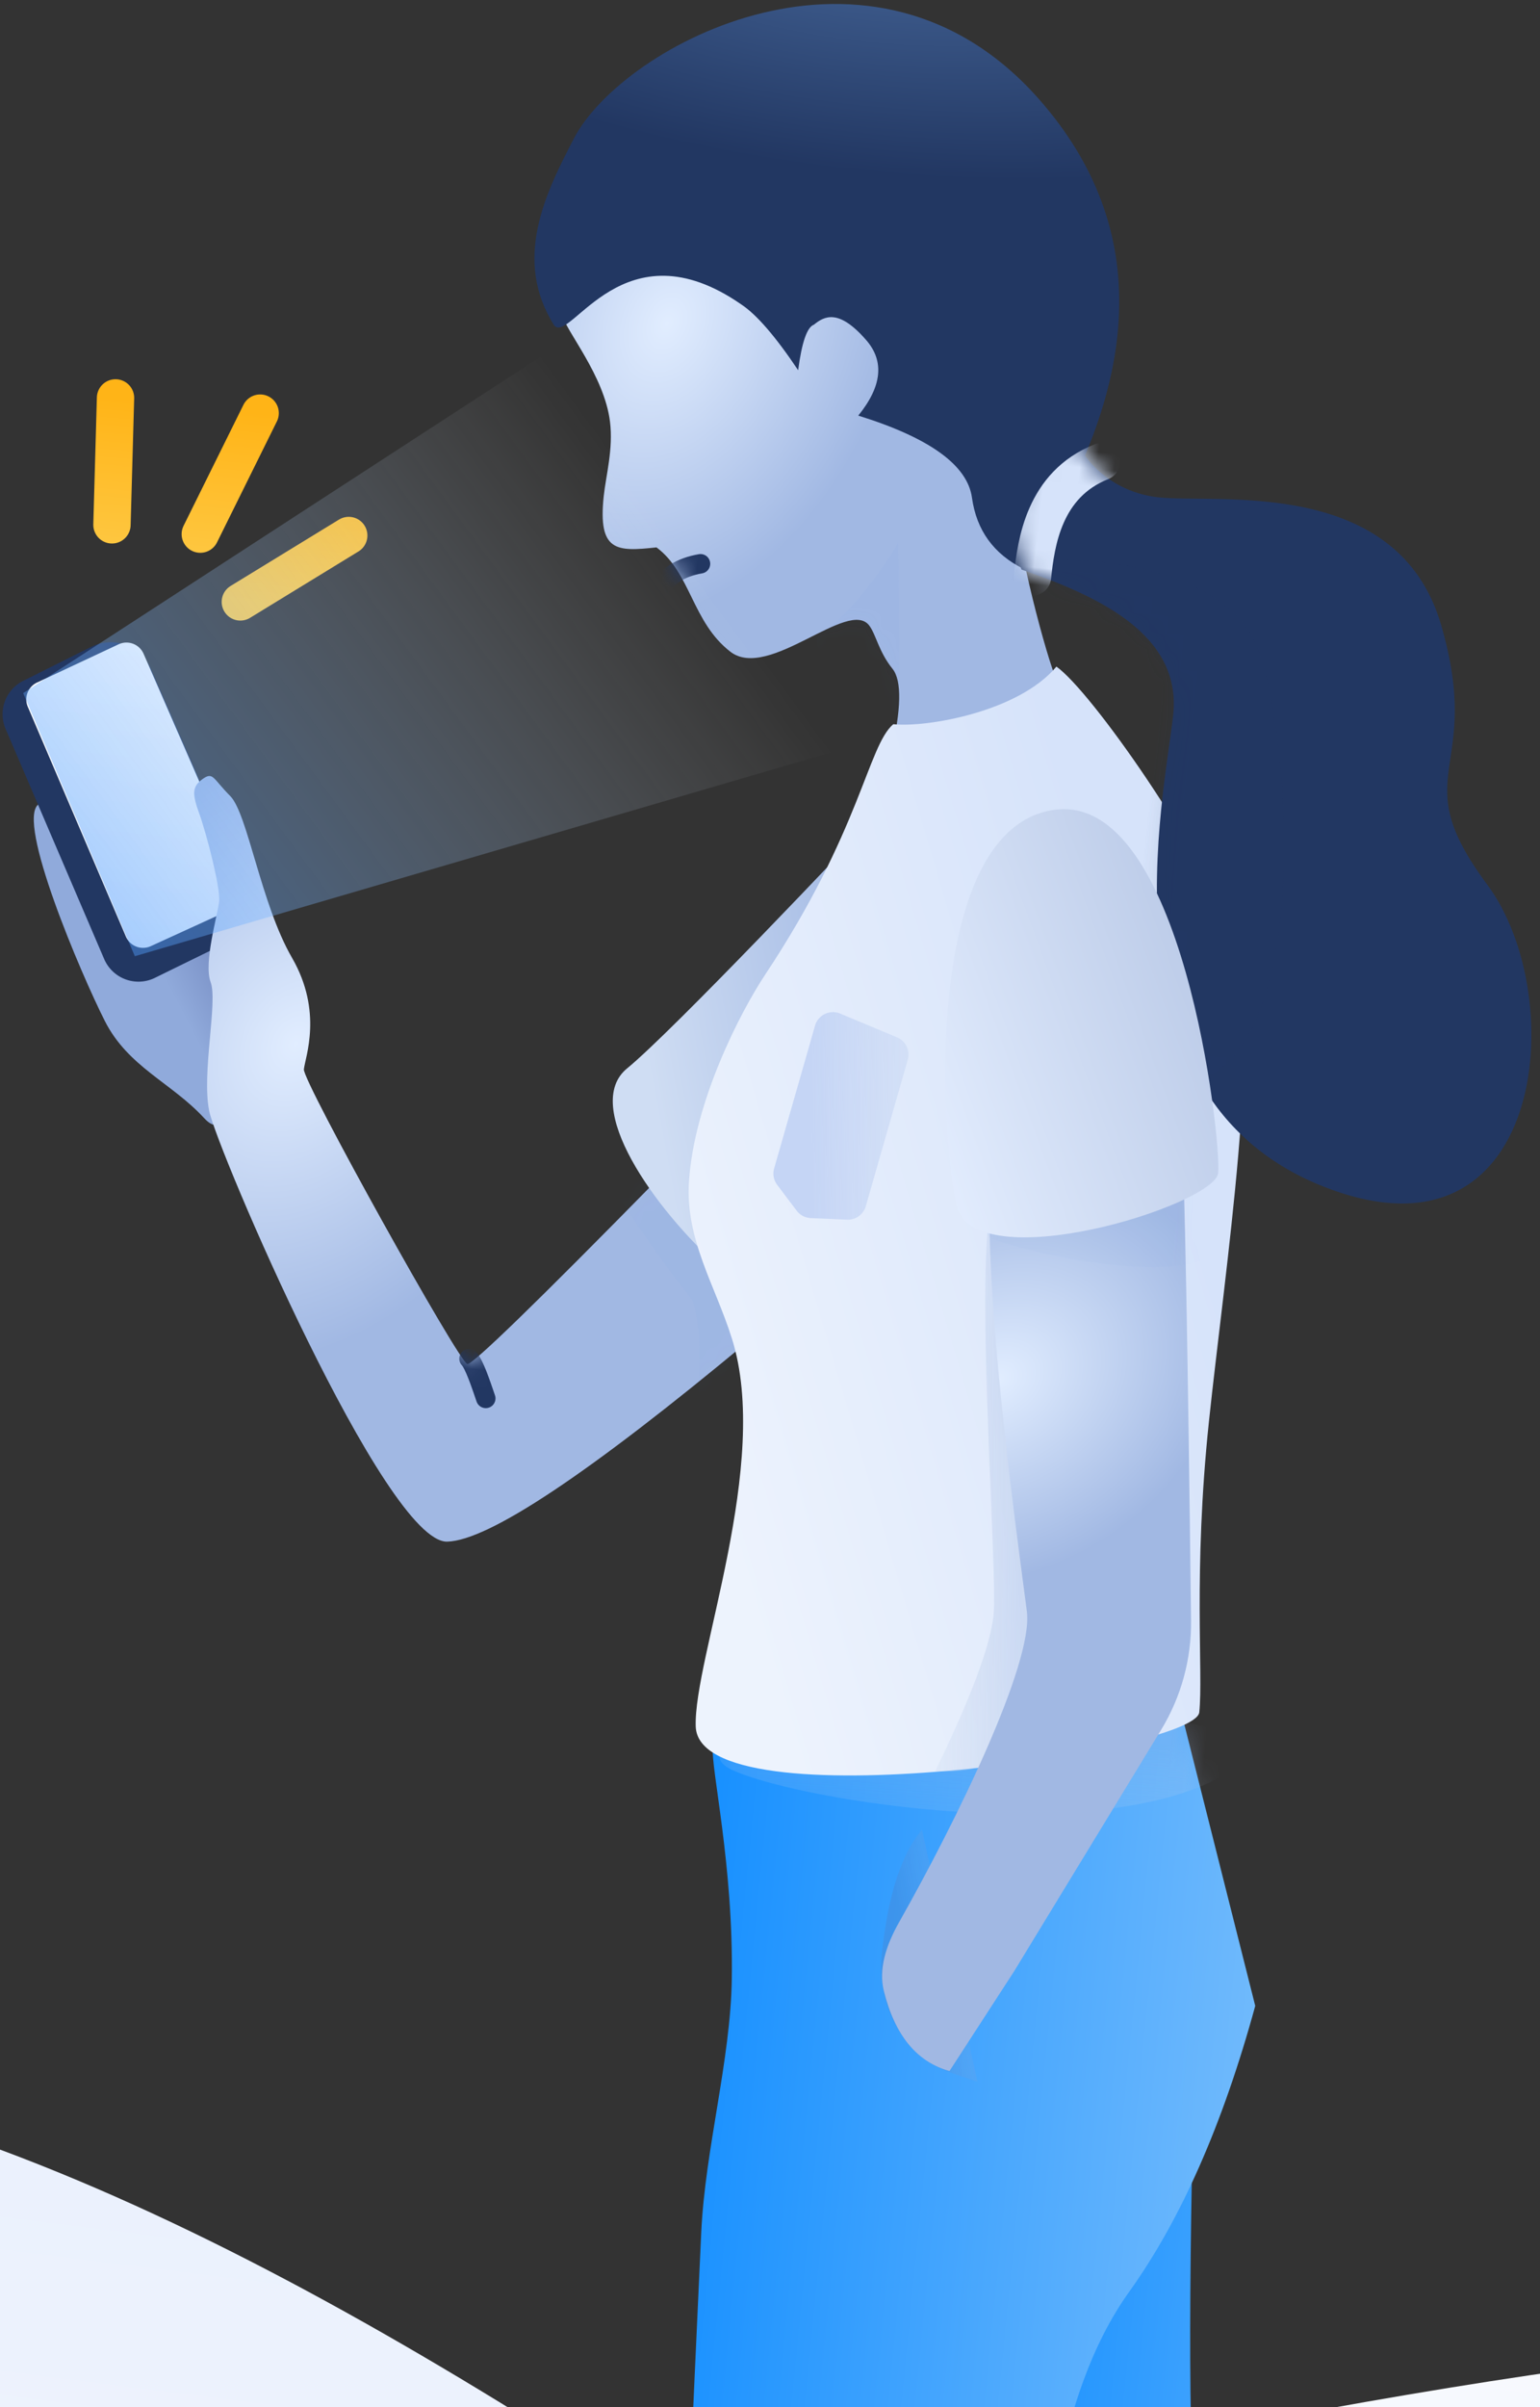 <svg xmlns="http://www.w3.org/2000/svg" xmlns:xlink="http://www.w3.org/1999/xlink" width="89" height="139" viewBox="0 0 89 139">
    <rect x="0" y="0" width="89" height="139" fill="#333333" stroke="none"/>
    <defs>
        <linearGradient id="a" x1="12.03%" x2="20.148%" y1="-13.871%" y2="104.636%">
            <stop offset="0%" stop-color="#FFF"/>
            <stop offset="100%" stop-color="#D6E3FA"/>
        </linearGradient>
        <linearGradient id="b" x1="50%" x2="50%" y1="100%" y2="-97.524%">
            <stop offset="0%" stop-color="#FFF"/>
            <stop offset="100%" stop-color="#D6E3FA"/>
        </linearGradient>
        <linearGradient id="c" x1="106.627%" x2="0%" y1="100%" y2="100%">
            <stop offset="0%" stop-color="#75BCFC"/>
            <stop offset="100%" stop-color="#1790FF"/>
        </linearGradient>
        <path id="d" d="M.173 5.88c0 1.247 1.906 6.657 2.496 13.263.416 4.652-.505 9.898-.229 14.703.445 7.753 1.691 28.315 3.738 61.685 1.396 1.018 2.88 1.644 4.454 1.877 1.574.234 3.65.014 6.227-.66 2.963-22.815 5.161-37.01 6.594-42.585 1.034-4.026.148-12.807 3.946-19.487 2.532-4.453 4.37-10.177 5.516-17.172L26.505.036C8.95 2.514.172 4.462.172 5.88z"/>
        <linearGradient id="e" x1="89.265%" x2="79.854%" y1="83.22%" y2="25.681%">
            <stop offset="0%" stop-color="#CFDDF3" stop-opacity=".478"/>
            <stop offset="100%" stop-color="#A1B8E3"/>
        </linearGradient>
        <linearGradient id="g" x1="113%" x2="50%" y1="45.116%" y2="88.615%">
            <stop offset="0%" stop-color="#CFDDF3" stop-opacity=".174"/>
            <stop offset="100%" stop-color="#5477B8"/>
        </linearGradient>
        <radialGradient id="i" cx="20.393%" cy="34.859%" r="41.162%" fx="20.393%" fy="34.859%" gradientTransform="matrix(.925 .368 -.482 1.13 .183 -.12)">
            <stop offset="0%" stop-color="#E1EDFF"/>
            <stop offset="100%" stop-color="#A1B8E3"/>
        </radialGradient>
        <path id="h" d="M.238 8.517c.28.874 2.774 3.213 3.382 5.833.361 1.558.089 3.12.089 4.323 0 3.227 1.07 3.104 3.342 2.615 2.128 1.259 2.499 4.079 4.876 5.545 2.377 1.467 6.483-3.838 7.838-2.327.443.494.697 1.438 1.583 2.327.615.618.756 2.262.42 4.933 5.369-.786 8.359-2.61 8.97-5.474-.99-1.992-3.282-8.183-3.282-9.872 0-1.69 3.786-8.133-6.533-14.385C10.603-4.217-.208 7.123.238 8.517z"/>
        <linearGradient id="k" x1="80.672%" x2="50%" y1="11.93%" y2="43.951%">
            <stop offset="0%" stop-color="#5D6FAA"/>
            <stop offset="100%" stop-color="#90AADB"/>
        </linearGradient>
        <linearGradient id="l" x1="50%" x2="50%" y1="100%" y2="0%">
            <stop offset="0%" stop-color="#EDF3FD"/>
            <stop offset="100%" stop-color="#FFF"/>
        </linearGradient>
        <radialGradient id="n" cx="20.393%" cy="34.859%" r="42.085%" fx="20.393%" fy="34.859%" gradientTransform="matrix(.904 .36 -.54 .965 .208 -.061)">
            <stop offset="0%" stop-color="#E1EDFF"/>
            <stop offset="100%" stop-color="#A1B8E3"/>
        </radialGradient>
        <path id="m" d="M29.069 20.514c-6.218 7.817-9.482 11.725-9.792 11.725C18.812 32.24 8.1 17 8.1 16.304c0-.696.764-3.425-1.356-6.336-2.12-2.91-3.414-8.009-4.529-8.917C1.101.144 1.093-.252.532.24c-.56.492-.524.912 0 1.984S2.216 6.376 2.216 7.17c0 .793-.536 3.618 0 4.694s.024 5.261.69 7.394c.666 2.132 12.74 23.766 16.283 23.301 2.362-.31 7.714-4.742 16.058-13.296 1.292-3.77.878-6.36-1.243-7.77-2.12-1.411-3.766-1.737-4.935-.978z"/>
        <linearGradient id="p" x1="9.919%" x2="74.142%" y1="45.316%" y2="16.957%">
            <stop offset="0%" stop-color="#CFDDF3"/>
            <stop offset="100%" stop-color="#A1B8E3"/>
        </linearGradient>
        <linearGradient id="q" x1="10.719%" x2="71.259%" y1="73.265%" y2="21.608%">
            <stop offset="0%" stop-color="#EDF3FD"/>
            <stop offset="100%" stop-color="#D6E3FA"/>
        </linearGradient>
        <linearGradient id="r" x1="-8.955%" x2="116.824%" y1="107.033%" y2="58.252%">
            <stop offset="0%" stop-color="#D1DEF3" stop-opacity=".126"/>
            <stop offset="100%" stop-color="#A4BAE4"/>
        </linearGradient>
        <radialGradient id="s" cy="0%" r="40.916%" fx="50%" fy="0%" gradientTransform="matrix(0 1 -2.462 0 .5 -.5)">
            <stop offset="0%" stop-color="#47689B"/>
            <stop offset="100%" stop-color="#223762"/>
        </radialGradient>
        <path id="t" d="M2.948.322c0 .854 1.901 3.419 5.307 3.419 3.406 0 13.6-2.646 16.979 5.625 3.379 8.27-1.285 8.66 4.22 14.634 5.504 5.974 5.714 22.148-7.743 18.28-13.456-3.868-11.335-21.449-11.335-26.14 0-4.69-5.057-6.367-9.595-7.425C-1.693 3.741 2.948-.53 2.948.322z"/>
        <radialGradient id="w" cx="20.393%" cy="34.859%" r="68.284%" fx="20.393%" fy="34.859%" gradientTransform="matrix(.557 .222 -1.051 .188 .457 .238)">
            <stop offset="0%" stop-color="#E1EDFF"/>
            <stop offset="100%" stop-color="#A1B8E3"/>
        </radialGradient>
        <path id="v" d="M6.295 32.52C5.458 28.943.61 9.808 1.717 5.009c1.108-4.8 9.631-7.13 10.523-1.454.555 3.533 1.736 13.03 3.544 28.489.259 2.21-.11 4.447-1.063 6.457L7.735 53.242l-3.116 6.124c-1.935-.322-3.353-1.719-4.254-4.19-.441-1.208-.168-2.61.462-4.057 2.711-6.226 6.148-15.695 5.468-18.598z"/>
        <linearGradient id="y" x1="34.804%" x2="112.133%" y1="108.716%" y2="50%">
            <stop offset="0%" stop-color="#E3EDFE"/>
            <stop offset="100%" stop-color="#B8C8E6"/>
        </linearGradient>
        <linearGradient id="z" x1="169.484%" x2="50%" y1="30.426%" y2="100%">
            <stop offset="0%" stop-color="#D2DFF5" stop-opacity=".543"/>
            <stop offset="100%" stop-color="#C5D5F5"/>
        </linearGradient>
        <linearGradient id="A" x1="50%" x2="50%" y1="0%" y2="100%">
            <stop offset="0%" stop-color="#FFB417"/>
            <stop offset="100%" stop-color="#FECC4C"/>
        </linearGradient>
        <linearGradient id="B" x1="71.03%" x2="7.462%" y1="42.707%" y2="92.85%">
            <stop offset="0%" stop-color="#FFF" stop-opacity="0"/>
            <stop offset="100%" stop-color="#4C9CFE"/>
        </linearGradient>
    </defs>
    <g fill="none" fill-rule="evenodd">
        <path fill="url(#a)" d="M0 152.651c20.523-7.777 72.8-26.276 118.772-26.276 45.972 0 102.96 29.944 139.736 33.342 24.518 2.265 68.31 4.182 131.377 5.751v45.64H0V152.65z" transform="scale(-1 1) rotate(-6 77.86 2523.219)"/>
        <path fill="url(#b)" d="M0 171.184c20.523-13.262 72.8-44.81 118.772-44.81 45.972 0 102.96 51.064 139.736 56.859 24.518 3.863 68.31 7.132 131.377 9.808v77.828H0v-99.685z" transform="rotate(6 117.083 -1196.508)"/>
        <path fill="url(#c)" d="M77.24 119.925c1.184 14.16 2.195 22.292 3.034 24.394.84 2.102 6.346 10.155 16.52 24.161-.526 1.658-1.333 3.09-2.423 4.3-1.536 1.706-3.133 2.691-4.364 3.453-1.993-1.584-9.489-9.022-22.486-22.314-1.097-7.27-1.097-12.895 0-16.877 1.098-3.98 4.338-9.687 9.72-17.117z" transform="rotate(6 44.853 42.156)"/>
        <g transform="rotate(6 -885.278 444.738)">
            <mask id="f" fill="#fff">
                <use xlink:href="#d"/>
            </mask>
            <use fill="url(#c)" xlink:href="#d"/>
            <path fill="url(#e)" d="M1.641 7.186c4.32 1.299 20.46 2.108 27.561-2.394C33.935 1.79 28.085.778 11.651 1.755 2.098 4.51-1.24 6.32 1.64 7.185z" mask="url(#f)" opacity=".5" style="mix-blend-mode:multiply"/>
            <path fill="url(#g)" d="M17.407 23.538c-1.568-.372-3.01-.517-4.299-1.854a7.07 7.07 0 0 1-1.969-4.917c0-3.377.52-5.833 1.558-7.366" mask="url(#f)" opacity=".5" style="mix-blend-mode:multiply"/>
        </g>
        <g transform="rotate(6 -75.952 321.148)">
            <mask id="j" fill="#fff">
                <use xlink:href="#h"/>
            </mask>
            <use fill="url(#i)" xlink:href="#h"/>
            <path fill="#3D82F0" d="M17.15 25.113c1.604-1.217 3.75-5.27 3.75-5.582 0-.208.376 3.082 1.129 9.871-4.323-2.047-5.95-3.477-4.88-4.289z" mask="url(#j)" opacity=".178" style="mix-blend-mode:multiply"/>
            <path stroke="#223762" stroke-linecap="round" stroke-width="1.123" d="M7.412 23.806c.413-.95 1.12-1.513 2.268-1.843" mask="url(#j)"/>
        </g>
        <path fill="url(#k)" d="M14.322 67.894c-2.089-1.84-4.675-2.47-6.298-4.982C6.401 60.4 1.686 51.958 2.912 50.867c1.226-1.091 4.296-4.034 5.453-4.034 1.158 0 3.286 4.462 4.344 6.493 1.058 2.03 2.84 6.357 2.84 8.143 0 1.786.862 8.264-1.227 6.425z" transform="rotate(6 44.853 42.156)"/>
        <path fill="#223762" d="M1.343 39.312l3.93-1.962a2.516 2.516 0 0 1 3.43 1.243l5.649 12.927a2.157 2.157 0 0 1-1.028 2.8L8.95 56.463a2.157 2.157 0 0 1-2.93-1.087L.324 42.09a2.157 2.157 0 0 1 1.02-2.78z"/>
        <path fill="url(#l)" d="M2.087 3.283L6.543.596a1.078 1.078 0 0 1 1.494.391l7.144 12.584c.29.512.117 1.161-.389 1.46l-4.576 2.704a1.078 1.078 0 0 1-1.49-.403l-7.024-12.6a1.078 1.078 0 0 1 .385-1.449z" transform="rotate(6 -342.559 21.853)"/>
        <g transform="rotate(6 -420.705 129.292)">
            <mask id="o" fill="#fff">
                <use xlink:href="#m"/>
            </mask>
            <use fill="url(#n)" xlink:href="#m"/>
            <path fill="#3D82F0" d="M26.578 21.256c1.904 2.357 3.66 4.353 5.269 5.989 1.376 3.548.324 6.175 1.376 5.809 1.051-.367 3.066-10.267 2.059-11.798-.425-.646-3.5-3.25-5.848-2.827-.908.163-1.86 1.106-2.856 2.827z" mask="url(#o)" opacity=".15" style="mix-blend-mode:multiply"/>
            <path stroke="#223762" stroke-linecap="round" stroke-width="1.123" d="M19.337 31.92c.327.28.809 1.328 1.204 2.182" mask="url(#o)"/>
        </g>
        <path fill="url(#p)" d="M44.868 73.363c-4.14-2.98-8.938-8.455-6.539-10.878 2.4-2.423 11.464-14.262 13.336-16.74 1.872-2.477 4.293 13.055 1.702 16.74-2.59 3.686-4.967 7.823-8.499 10.878z" transform="rotate(6 44.853 42.156)"/>
        <path fill="url(#q)" d="M46.247 99.863c-.542-3.86 2.765-15.553-.263-22.503-1.304-2.993-3.283-5.41-3.415-8.758-.181-4.627 1.933-10.044 3.136-12.345 4.618-8.837 4.511-13.748 5.848-15.147 1.933 0 7.122-1.462 9.028-4.293 2.139 1.194 9.548 9.698 11.793 14.433 2.244 4.734 1.529 19.304 1.529 28.028s1.2 14.463 1.2 16.726-28.067 9.474-28.856 3.859z" transform="rotate(6 44.853 42.156)"/>
        <path fill="url(#r)" d="M60.28 100.984c1.608-4.441 2.412-7.543 2.412-9.306 0-2.643-3.619-22.036-2.412-24.2.804-1.443 3.823 5.154 9.058 19.791-2.227 6.151-3.71 9.942-4.45 11.371-.74 1.43-2.276 2.21-4.608 2.344z" style="mix-blend-mode:multiply" transform="rotate(6 44.853 42.156)"/>
        <path fill="url(#s)" d="M40.285 17.925c-7.257-3.983-9.557 3.27-10.618 2.349-2.802-3.527-1.322-7.536 0-10.886C31.891 3.755 45.492-5.54 56.213 4.392c7.148 6.622 7.774 15.625 1.88 27.01-1.8-.673-2.928-1.93-3.385-3.773-.456-1.843-2.8-3.186-7.031-4.028 1.186-1.82 1.186-3.281 0-4.385-1.78-1.656-2.55-1.12-3.1-.567-.377.18-.587 1.083-.63 2.707-1.507-1.804-2.728-2.948-3.662-3.43z" transform="rotate(6 44.853 42.156)"/>
        <g transform="rotate(6 -200.702 576.588)">
            <mask id="u" fill="#fff">
                <use xlink:href="#t"/>
            </mask>
            <use fill="#223762" xlink:href="#t"/>
            <path fill="#223762" d="M.988 8.33c3.625-1.004 11.551-.959 13.877 3.523 2.326 4.482 6.173 24.716-2.388 25.586C3.916 38.31-2.637 9.332.988 8.33z" mask="url(#u)" opacity=".3" style="mix-blend-mode:multiply"/>
            <path stroke="#D6E3FA" stroke-linecap="round" stroke-linejoin="round" stroke-width="2.157" d="M1.455 9.069c0-1.976.1-5.369 3.263-7.027" mask="url(#u)"/>
        </g>
        <g transform="rotate(6 -544.749 568.932)">
            <mask id="x" fill="#fff">
                <use xlink:href="#v"/>
            </mask>
            <use fill="url(#w)" xlink:href="#v"/>
            <path fill="#3D82F0" d="M2.275 11.38c3.298.747 9.19 1.123 11.766 0 1.717-.75 1.446-2.284-.814-4.604-9.5 2.57-13.151 4.105-10.952 4.603z" mask="url(#x)" opacity=".15" style="mix-blend-mode:multiply"/>
        </g>
        <path fill="url(#y)" d="M58.086 68.333c-1.442-4.218-4.125-21.382 3.197-23.269 7.322-1.887 11.651 17.985 11.651 19.857 0 1.872-13.407 7.63-14.848 3.412z" transform="rotate(6 44.853 42.156)"/>
        <path fill="url(#z)" d="M49.194 58.243l3.537.414c.543.063.953.524.953 1.07v8.798c0 .498-.342.932-.827 1.048l-2.042.49a1.078 1.078 0 0 1-.9-.186l-1.495-1.124a1.078 1.078 0 0 1-.43-.862v-8.577a1.078 1.078 0 0 1 1.204-1.071z" transform="rotate(16 47.874 56.112)"/>
        <g stroke="url(#A)" stroke-linecap="round" stroke-width="2.157" transform="rotate(6 -215.862 75.182)">
            <path d="M.562 7.31L0 0M5.694 7.31L8.405 0M8.405 10.96l5.83-4.467"/>
        </g>
        <path fill="url(#B)" d="M1.356 44.579l38.33-31.043L54.497 40.5 9.36 59.015z" opacity=".461" transform="rotate(6 44.853 42.156)"/>
    </g>
</svg>
